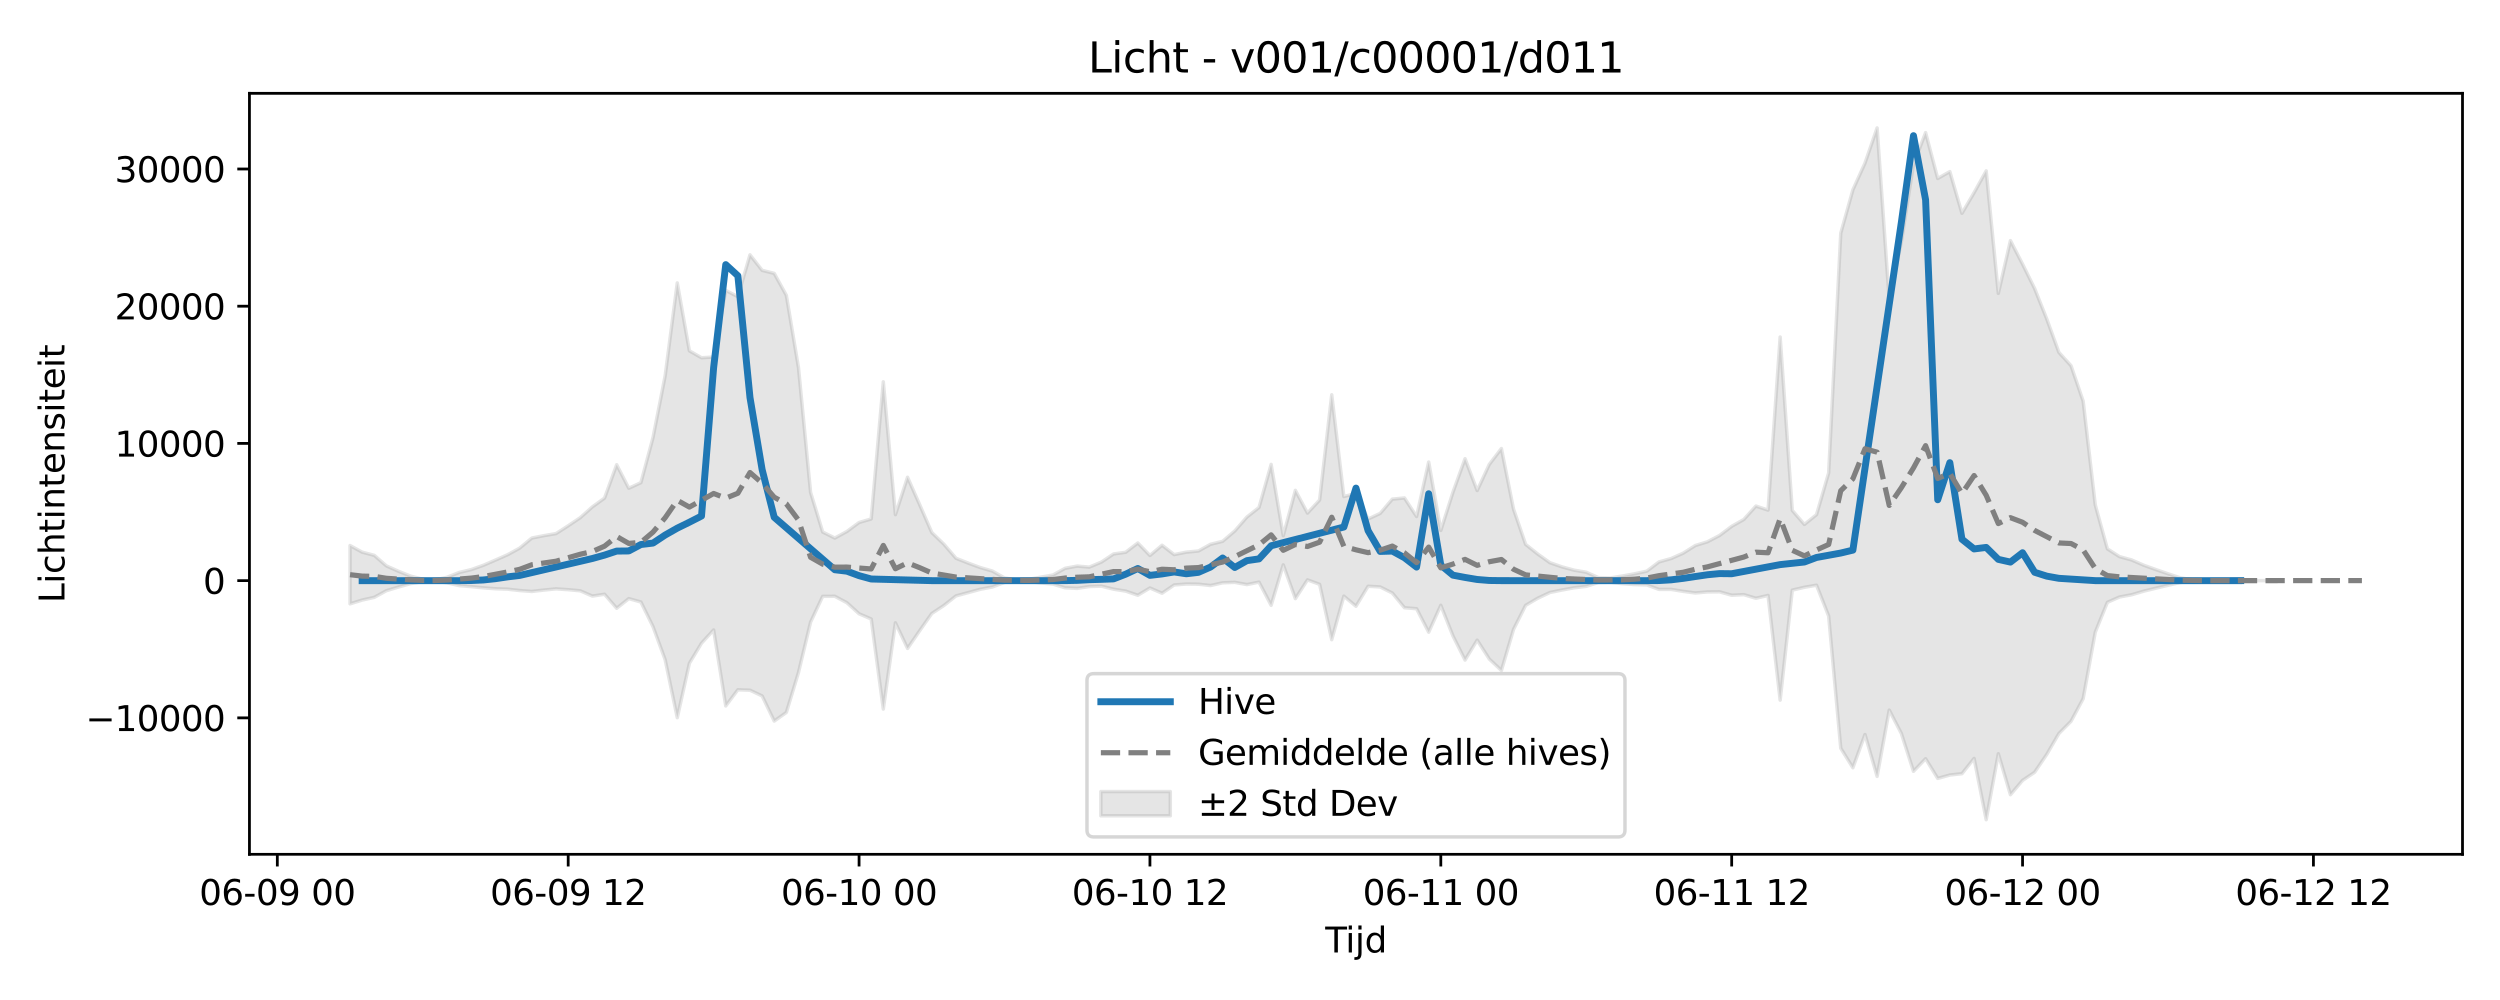 <?xml version="1.0" encoding="utf-8" standalone="no"?>
<!DOCTYPE svg PUBLIC "-//W3C//DTD SVG 1.1//EN"
  "http://www.w3.org/Graphics/SVG/1.1/DTD/svg11.dtd">
<svg xmlns:xlink="http://www.w3.org/1999/xlink" width="720pt" height="288pt" viewBox="0 0 720 288" xmlns="http://www.w3.org/2000/svg" version="1.1">
 <defs>
  <style type="text/css">*{stroke-linejoin: round; stroke-linecap: butt}</style>
 </defs>
 <g id="figure_1">
  <g id="patch_1">
   <path d="M 0 288 
L 720 288 
L 720 0 
L 0 0 
z
" style="fill: #ffffff"/>
  </g>
  <g id="axes_1">
   <g id="patch_2">
    <path d="M 71.84 246.04 
L 709.2 246.04 
L 709.2 26.88 
L 71.84 26.88 
z
" style="fill: #ffffff"/>
   </g>
   <g id="FillBetweenPolyCollection_1">
    <defs>
     <path id="mfee1a7d451" d="M 100.811 -130.887 
L 100.811 -114.092 
L 104.301 -115.18 
L 107.792 -115.957 
L 111.282 -117.878 
L 114.773 -118.937 
L 118.263 -119.916 
L 121.754 -120.494 
L 125.244 -120.641 
L 128.735 -120.159 
L 132.225 -119.339 
L 135.716 -119.047 
L 139.206 -118.704 
L 142.697 -118.435 
L 146.187 -118.318 
L 149.678 -117.921 
L 153.168 -117.66 
L 156.658 -118.062 
L 160.149 -118.404 
L 163.639 -118.17 
L 167.13 -117.842 
L 170.62 -116.323 
L 174.111 -116.858 
L 177.601 -112.813 
L 181.092 -115.601 
L 184.582 -114.621 
L 188.073 -107.516 
L 191.563 -98.007 
L 195.054 -81.301 
L 198.544 -96.968 
L 202.035 -102.759 
L 205.525 -106.575 
L 209.016 -84.689 
L 212.506 -89.339 
L 215.996 -89.216 
L 219.487 -87.573 
L 222.977 -80.332 
L 226.468 -82.809 
L 229.958 -94.296 
L 233.449 -108.825 
L 236.939 -116.256 
L 240.43 -116.268 
L 243.92 -114.409 
L 247.411 -111.232 
L 250.901 -109.732 
L 254.392 -83.785 
L 257.882 -108.635 
L 261.373 -101.252 
L 264.863 -106.351 
L 268.354 -111.32 
L 271.844 -113.618 
L 275.334 -116.384 
L 278.825 -117.323 
L 282.315 -118.284 
L 285.806 -118.949 
L 289.296 -120.265 
L 292.787 -120.665 
L 296.277 -120.515 
L 299.768 -120.106 
L 303.258 -119.78 
L 306.749 -118.713 
L 310.239 -118.544 
L 313.73 -119.074 
L 317.22 -119.181 
L 320.711 -118.316 
L 324.201 -117.759 
L 327.692 -116.568 
L 331.182 -118.663 
L 334.672 -117.148 
L 338.163 -119.533 
L 341.653 -119.796 
L 345.144 -119.753 
L 348.634 -119.366 
L 352.125 -120.15 
L 355.615 -120.284 
L 359.106 -119.636 
L 362.596 -120.352 
L 366.087 -113.669 
L 369.577 -125.321 
L 373.068 -115.589 
L 376.558 -120.995 
L 380.049 -119.711 
L 383.539 -103.768 
L 387.03 -116.313 
L 390.52 -113.395 
L 394.01 -119.156 
L 397.501 -118.956 
L 400.991 -117.203 
L 404.482 -112.973 
L 407.972 -112.69 
L 411.463 -105.928 
L 414.953 -113.674 
L 418.444 -104.868 
L 421.934 -97.905 
L 425.425 -103.635 
L 428.915 -98.203 
L 432.406 -94.904 
L 435.896 -106.728 
L 439.387 -113.658 
L 442.877 -115.709 
L 446.368 -117.357 
L 449.858 -118.071 
L 453.348 -118.718 
L 456.839 -119.13 
L 460.329 -120.244 
L 463.82 -120.297 
L 467.31 -119.891 
L 470.801 -119.635 
L 474.291 -119.537 
L 477.782 -118.25 
L 481.272 -118.256 
L 484.763 -117.683 
L 488.253 -117.222 
L 491.744 -117.522 
L 495.234 -117.557 
L 498.725 -116.569 
L 502.215 -116.745 
L 505.706 -115.696 
L 509.196 -116.514 
L 512.686 -86.362 
L 516.177 -118.044 
L 519.667 -118.854 
L 523.158 -119.461 
L 526.648 -110.591 
L 530.139 -72.503 
L 533.629 -66.881 
L 537.12 -76.47 
L 540.61 -64.392 
L 544.101 -83.495 
L 547.591 -76.757 
L 551.082 -65.857 
L 554.572 -69.492 
L 558.063 -63.813 
L 561.553 -64.791 
L 565.044 -65.173 
L 568.534 -69.572 
L 572.024 -51.922 
L 575.515 -70.927 
L 579.005 -59.123 
L 582.496 -63.233 
L 585.986 -65.597 
L 589.477 -70.747 
L 592.967 -76.752 
L 596.458 -80.268 
L 599.948 -86.766 
L 603.439 -105.938 
L 606.929 -114.533 
L 610.42 -116.061 
L 613.91 -116.709 
L 617.401 -117.748 
L 620.891 -118.6 
L 624.382 -119.431 
L 627.872 -120.231 
L 631.362 -120.601 
L 634.853 -120.772 
L 638.343 -120.686 
L 641.834 -120.776 
L 645.324 -120.773 
L 648.815 -120.776 
L 652.305 -120.767 
L 652.305 -120.794 
L 652.305 -120.794 
L 648.815 -120.776 
L 645.324 -120.781 
L 641.834 -120.776 
L 638.343 -120.937 
L 634.853 -120.792 
L 631.362 -121.04 
L 627.872 -121.602 
L 624.382 -122.753 
L 620.891 -123.965 
L 617.401 -125.214 
L 613.91 -126.737 
L 610.42 -127.687 
L 606.929 -129.929 
L 603.439 -142.568 
L 599.948 -172.483 
L 596.458 -182.667 
L 592.967 -186.506 
L 589.477 -196.104 
L 585.986 -204.88 
L 582.496 -211.941 
L 579.005 -218.704 
L 575.515 -203.494 
L 572.024 -238.794 
L 568.534 -232.511 
L 565.044 -226.569 
L 561.553 -238.579 
L 558.063 -236.599 
L 554.572 -249.809 
L 551.082 -240.629 
L 547.591 -218.347 
L 544.101 -201.383 
L 540.61 -251.158 
L 537.12 -241.03 
L 533.629 -233.328 
L 530.139 -220.851 
L 526.648 -151.782 
L 523.158 -139.776 
L 519.667 -136.964 
L 516.177 -141.01 
L 512.686 -190.943 
L 509.196 -141.087 
L 505.706 -142.257 
L 502.215 -138.391 
L 498.725 -136.416 
L 495.234 -133.79 
L 491.744 -131.968 
L 488.253 -130.89 
L 484.763 -128.692 
L 481.272 -127.137 
L 477.782 -126.167 
L 474.291 -123.507 
L 470.801 -122.76 
L 467.31 -122.122 
L 463.82 -121.555 
L 460.329 -121.651 
L 456.839 -123.2 
L 453.348 -123.793 
L 449.858 -124.74 
L 446.368 -125.947 
L 442.877 -128.44 
L 439.387 -131.211 
L 435.896 -141.386 
L 432.406 -158.827 
L 428.915 -154.246 
L 425.425 -146.726 
L 421.934 -155.893 
L 418.444 -146.22 
L 414.953 -135.236 
L 411.463 -154.937 
L 407.972 -139.243 
L 404.482 -144.595 
L 400.991 -144.249 
L 397.501 -140.149 
L 394.01 -138.518 
L 390.52 -145.912 
L 387.03 -144.991 
L 383.539 -174.309 
L 380.049 -143.999 
L 376.558 -140.229 
L 373.068 -146.783 
L 369.577 -133.711 
L 366.087 -154.253 
L 362.596 -141.842 
L 359.106 -139.089 
L 355.615 -135.083 
L 352.125 -132.103 
L 348.634 -131.243 
L 345.144 -129.313 
L 341.653 -128.977 
L 338.163 -128.276 
L 334.672 -130.97 
L 331.182 -128.018 
L 327.692 -131.621 
L 324.201 -128.949 
L 320.711 -128.46 
L 317.22 -126.133 
L 313.73 -124.674 
L 310.239 -124.971 
L 306.749 -124.327 
L 303.258 -122.395 
L 299.768 -121.778 
L 296.277 -121.162 
L 292.787 -120.973 
L 289.296 -121.556 
L 285.806 -123.54 
L 282.315 -124.545 
L 278.825 -125.837 
L 275.334 -127.213 
L 271.844 -131.268 
L 268.354 -134.643 
L 264.863 -142.66 
L 261.373 -150.548 
L 257.882 -139.777 
L 254.392 -178.04 
L 250.901 -138.544 
L 247.411 -137.52 
L 243.92 -134.947 
L 240.43 -133.043 
L 236.939 -134.782 
L 233.449 -146.193 
L 229.958 -182.143 
L 226.468 -202.944 
L 222.977 -209.273 
L 219.487 -210.144 
L 215.996 -214.612 
L 212.506 -202.549 
L 209.016 -204.363 
L 205.525 -185.18 
L 202.035 -184.973 
L 198.544 -186.962 
L 195.054 -206.527 
L 191.563 -179.765 
L 188.073 -162.011 
L 184.582 -148.994 
L 181.092 -147.387 
L 177.601 -154.165 
L 174.111 -144.556 
L 170.62 -142.025 
L 167.13 -138.918 
L 163.639 -136.577 
L 160.149 -134.333 
L 156.658 -133.733 
L 153.168 -133.042 
L 149.678 -130.152 
L 146.187 -128.24 
L 142.697 -126.704 
L 139.206 -125.2 
L 135.716 -123.958 
L 132.225 -123.12 
L 128.735 -121.74 
L 125.244 -120.987 
L 121.754 -121.197 
L 118.263 -122.076 
L 114.773 -123.471 
L 111.282 -125.023 
L 107.792 -128.065 
L 104.301 -128.979 
L 100.811 -130.887 
z
" style="stroke: #808080; stroke-opacity: 0.2"/>
    </defs>
    <g clip-path="url(#p53dba58e80)">
     <use xlink:href="#mfee1a7d451" x="0" y="288" style="fill: #808080; fill-opacity: 0.2; stroke: #808080; stroke-opacity: 0.2"/>
    </g>
   </g>
   <g id="matplotlib.axis_1">
    <g id="xtick_1">
     <g id="line2d_1">
      <defs>
       <path id="m725e8ab1e9" d="M 0 0 
L 0 3.5 
" style="stroke: #000000; stroke-width: 0.8"/>
      </defs>
      <g>
       <use xlink:href="#m725e8ab1e9" x="79.868" y="246.04" style="stroke: #000000; stroke-width: 0.8"/>
      </g>
     </g>
     <g id="text_1">
      <!-- 06-09 00 -->
      <g transform="translate(57.388 260.638) scale(0.1 -0.1)">
       <defs>
        <path id="DejaVuSans-30" d="M 2034 4250 
Q 1547 4250 1301 3770 
Q 1056 3291 1056 2328 
Q 1056 1369 1301 889 
Q 1547 409 2034 409 
Q 2525 409 2770 889 
Q 3016 1369 3016 2328 
Q 3016 3291 2770 3770 
Q 2525 4250 2034 4250 
z
M 2034 4750 
Q 2819 4750 3233 4129 
Q 3647 3509 3647 2328 
Q 3647 1150 3233 529 
Q 2819 -91 2034 -91 
Q 1250 -91 836 529 
Q 422 1150 422 2328 
Q 422 3509 836 4129 
Q 1250 4750 2034 4750 
z
" transform="scale(0.016)"/>
        <path id="DejaVuSans-36" d="M 2113 2584 
Q 1688 2584 1439 2293 
Q 1191 2003 1191 1497 
Q 1191 994 1439 701 
Q 1688 409 2113 409 
Q 2538 409 2786 701 
Q 3034 994 3034 1497 
Q 3034 2003 2786 2293 
Q 2538 2584 2113 2584 
z
M 3366 4563 
L 3366 3988 
Q 3128 4100 2886 4159 
Q 2644 4219 2406 4219 
Q 1781 4219 1451 3797 
Q 1122 3375 1075 2522 
Q 1259 2794 1537 2939 
Q 1816 3084 2150 3084 
Q 2853 3084 3261 2657 
Q 3669 2231 3669 1497 
Q 3669 778 3244 343 
Q 2819 -91 2113 -91 
Q 1303 -91 875 529 
Q 447 1150 447 2328 
Q 447 3434 972 4092 
Q 1497 4750 2381 4750 
Q 2619 4750 2861 4703 
Q 3103 4656 3366 4563 
z
" transform="scale(0.016)"/>
        <path id="DejaVuSans-2d" d="M 313 2009 
L 1997 2009 
L 1997 1497 
L 313 1497 
L 313 2009 
z
" transform="scale(0.016)"/>
        <path id="DejaVuSans-39" d="M 703 97 
L 703 672 
Q 941 559 1184 500 
Q 1428 441 1663 441 
Q 2288 441 2617 861 
Q 2947 1281 2994 2138 
Q 2813 1869 2534 1725 
Q 2256 1581 1919 1581 
Q 1219 1581 811 2004 
Q 403 2428 403 3163 
Q 403 3881 828 4315 
Q 1253 4750 1959 4750 
Q 2769 4750 3195 4129 
Q 3622 3509 3622 2328 
Q 3622 1225 3098 567 
Q 2575 -91 1691 -91 
Q 1453 -91 1209 -44 
Q 966 3 703 97 
z
M 1959 2075 
Q 2384 2075 2632 2365 
Q 2881 2656 2881 3163 
Q 2881 3666 2632 3958 
Q 2384 4250 1959 4250 
Q 1534 4250 1286 3958 
Q 1038 3666 1038 3163 
Q 1038 2656 1286 2365 
Q 1534 2075 1959 2075 
z
" transform="scale(0.016)"/>
        <path id="DejaVuSans-20" transform="scale(0.016)"/>
       </defs>
       <use xlink:href="#DejaVuSans-30"/>
       <use xlink:href="#DejaVuSans-36" transform="translate(63.623 0)"/>
       <use xlink:href="#DejaVuSans-2d" transform="translate(127.246 0)"/>
       <use xlink:href="#DejaVuSans-30" transform="translate(163.33 0)"/>
       <use xlink:href="#DejaVuSans-39" transform="translate(226.953 0)"/>
       <use xlink:href="#DejaVuSans-20" transform="translate(290.576 0)"/>
       <use xlink:href="#DejaVuSans-30" transform="translate(322.363 0)"/>
       <use xlink:href="#DejaVuSans-30" transform="translate(385.986 0)"/>
      </g>
     </g>
    </g>
    <g id="xtick_2">
     <g id="line2d_2">
      <g>
       <use xlink:href="#m725e8ab1e9" x="163.639" y="246.04" style="stroke: #000000; stroke-width: 0.8"/>
      </g>
     </g>
     <g id="text_2">
      <!-- 06-09 12 -->
      <g transform="translate(141.159 260.638) scale(0.1 -0.1)">
       <defs>
        <path id="DejaVuSans-31" d="M 794 531 
L 1825 531 
L 1825 4091 
L 703 3866 
L 703 4441 
L 1819 4666 
L 2450 4666 
L 2450 531 
L 3481 531 
L 3481 0 
L 794 0 
L 794 531 
z
" transform="scale(0.016)"/>
        <path id="DejaVuSans-32" d="M 1228 531 
L 3431 531 
L 3431 0 
L 469 0 
L 469 531 
Q 828 903 1448 1529 
Q 2069 2156 2228 2338 
Q 2531 2678 2651 2914 
Q 2772 3150 2772 3378 
Q 2772 3750 2511 3984 
Q 2250 4219 1831 4219 
Q 1534 4219 1204 4116 
Q 875 4013 500 3803 
L 500 4441 
Q 881 4594 1212 4672 
Q 1544 4750 1819 4750 
Q 2544 4750 2975 4387 
Q 3406 4025 3406 3419 
Q 3406 3131 3298 2873 
Q 3191 2616 2906 2266 
Q 2828 2175 2409 1742 
Q 1991 1309 1228 531 
z
" transform="scale(0.016)"/>
       </defs>
       <use xlink:href="#DejaVuSans-30"/>
       <use xlink:href="#DejaVuSans-36" transform="translate(63.623 0)"/>
       <use xlink:href="#DejaVuSans-2d" transform="translate(127.246 0)"/>
       <use xlink:href="#DejaVuSans-30" transform="translate(163.33 0)"/>
       <use xlink:href="#DejaVuSans-39" transform="translate(226.953 0)"/>
       <use xlink:href="#DejaVuSans-20" transform="translate(290.576 0)"/>
       <use xlink:href="#DejaVuSans-31" transform="translate(322.363 0)"/>
       <use xlink:href="#DejaVuSans-32" transform="translate(385.986 0)"/>
      </g>
     </g>
    </g>
    <g id="xtick_3">
     <g id="line2d_3">
      <g>
       <use xlink:href="#m725e8ab1e9" x="247.411" y="246.04" style="stroke: #000000; stroke-width: 0.8"/>
      </g>
     </g>
     <g id="text_3">
      <!-- 06-10 00 -->
      <g transform="translate(224.93 260.638) scale(0.1 -0.1)">
       <use xlink:href="#DejaVuSans-30"/>
       <use xlink:href="#DejaVuSans-36" transform="translate(63.623 0)"/>
       <use xlink:href="#DejaVuSans-2d" transform="translate(127.246 0)"/>
       <use xlink:href="#DejaVuSans-31" transform="translate(163.33 0)"/>
       <use xlink:href="#DejaVuSans-30" transform="translate(226.953 0)"/>
       <use xlink:href="#DejaVuSans-20" transform="translate(290.576 0)"/>
       <use xlink:href="#DejaVuSans-30" transform="translate(322.363 0)"/>
       <use xlink:href="#DejaVuSans-30" transform="translate(385.986 0)"/>
      </g>
     </g>
    </g>
    <g id="xtick_4">
     <g id="line2d_4">
      <g>
       <use xlink:href="#m725e8ab1e9" x="331.182" y="246.04" style="stroke: #000000; stroke-width: 0.8"/>
      </g>
     </g>
     <g id="text_4">
      <!-- 06-10 12 -->
      <g transform="translate(308.702 260.638) scale(0.1 -0.1)">
       <use xlink:href="#DejaVuSans-30"/>
       <use xlink:href="#DejaVuSans-36" transform="translate(63.623 0)"/>
       <use xlink:href="#DejaVuSans-2d" transform="translate(127.246 0)"/>
       <use xlink:href="#DejaVuSans-31" transform="translate(163.33 0)"/>
       <use xlink:href="#DejaVuSans-30" transform="translate(226.953 0)"/>
       <use xlink:href="#DejaVuSans-20" transform="translate(290.576 0)"/>
       <use xlink:href="#DejaVuSans-31" transform="translate(322.363 0)"/>
       <use xlink:href="#DejaVuSans-32" transform="translate(385.986 0)"/>
      </g>
     </g>
    </g>
    <g id="xtick_5">
     <g id="line2d_5">
      <g>
       <use xlink:href="#m725e8ab1e9" x="414.953" y="246.04" style="stroke: #000000; stroke-width: 0.8"/>
      </g>
     </g>
     <g id="text_5">
      <!-- 06-11 00 -->
      <g transform="translate(392.473 260.638) scale(0.1 -0.1)">
       <use xlink:href="#DejaVuSans-30"/>
       <use xlink:href="#DejaVuSans-36" transform="translate(63.623 0)"/>
       <use xlink:href="#DejaVuSans-2d" transform="translate(127.246 0)"/>
       <use xlink:href="#DejaVuSans-31" transform="translate(163.33 0)"/>
       <use xlink:href="#DejaVuSans-31" transform="translate(226.953 0)"/>
       <use xlink:href="#DejaVuSans-20" transform="translate(290.576 0)"/>
       <use xlink:href="#DejaVuSans-30" transform="translate(322.363 0)"/>
       <use xlink:href="#DejaVuSans-30" transform="translate(385.986 0)"/>
      </g>
     </g>
    </g>
    <g id="xtick_6">
     <g id="line2d_6">
      <g>
       <use xlink:href="#m725e8ab1e9" x="498.725" y="246.04" style="stroke: #000000; stroke-width: 0.8"/>
      </g>
     </g>
     <g id="text_6">
      <!-- 06-11 12 -->
      <g transform="translate(476.244 260.638) scale(0.1 -0.1)">
       <use xlink:href="#DejaVuSans-30"/>
       <use xlink:href="#DejaVuSans-36" transform="translate(63.623 0)"/>
       <use xlink:href="#DejaVuSans-2d" transform="translate(127.246 0)"/>
       <use xlink:href="#DejaVuSans-31" transform="translate(163.33 0)"/>
       <use xlink:href="#DejaVuSans-31" transform="translate(226.953 0)"/>
       <use xlink:href="#DejaVuSans-20" transform="translate(290.576 0)"/>
       <use xlink:href="#DejaVuSans-31" transform="translate(322.363 0)"/>
       <use xlink:href="#DejaVuSans-32" transform="translate(385.986 0)"/>
      </g>
     </g>
    </g>
    <g id="xtick_7">
     <g id="line2d_7">
      <g>
       <use xlink:href="#m725e8ab1e9" x="582.496" y="246.04" style="stroke: #000000; stroke-width: 0.8"/>
      </g>
     </g>
     <g id="text_7">
      <!-- 06-12 00 -->
      <g transform="translate(560.015 260.638) scale(0.1 -0.1)">
       <use xlink:href="#DejaVuSans-30"/>
       <use xlink:href="#DejaVuSans-36" transform="translate(63.623 0)"/>
       <use xlink:href="#DejaVuSans-2d" transform="translate(127.246 0)"/>
       <use xlink:href="#DejaVuSans-31" transform="translate(163.33 0)"/>
       <use xlink:href="#DejaVuSans-32" transform="translate(226.953 0)"/>
       <use xlink:href="#DejaVuSans-20" transform="translate(290.576 0)"/>
       <use xlink:href="#DejaVuSans-30" transform="translate(322.363 0)"/>
       <use xlink:href="#DejaVuSans-30" transform="translate(385.986 0)"/>
      </g>
     </g>
    </g>
    <g id="xtick_8">
     <g id="line2d_8">
      <g>
       <use xlink:href="#m725e8ab1e9" x="666.267" y="246.04" style="stroke: #000000; stroke-width: 0.8"/>
      </g>
     </g>
     <g id="text_8">
      <!-- 06-12 12 -->
      <g transform="translate(643.787 260.638) scale(0.1 -0.1)">
       <use xlink:href="#DejaVuSans-30"/>
       <use xlink:href="#DejaVuSans-36" transform="translate(63.623 0)"/>
       <use xlink:href="#DejaVuSans-2d" transform="translate(127.246 0)"/>
       <use xlink:href="#DejaVuSans-31" transform="translate(163.33 0)"/>
       <use xlink:href="#DejaVuSans-32" transform="translate(226.953 0)"/>
       <use xlink:href="#DejaVuSans-20" transform="translate(290.576 0)"/>
       <use xlink:href="#DejaVuSans-31" transform="translate(322.363 0)"/>
       <use xlink:href="#DejaVuSans-32" transform="translate(385.986 0)"/>
      </g>
     </g>
    </g>
    <g id="text_9">
     <!-- Tijd -->
     <g transform="translate(381.67 274.317) scale(0.1 -0.1)">
      <defs>
       <path id="DejaVuSans-54" d="M -19 4666 
L 3928 4666 
L 3928 4134 
L 2272 4134 
L 2272 0 
L 1638 0 
L 1638 4134 
L -19 4134 
L -19 4666 
z
" transform="scale(0.016)"/>
       <path id="DejaVuSans-69" d="M 603 3500 
L 1178 3500 
L 1178 0 
L 603 0 
L 603 3500 
z
M 603 4863 
L 1178 4863 
L 1178 4134 
L 603 4134 
L 603 4863 
z
" transform="scale(0.016)"/>
       <path id="DejaVuSans-6a" d="M 603 3500 
L 1178 3500 
L 1178 -63 
Q 1178 -731 923 -1031 
Q 669 -1331 103 -1331 
L -116 -1331 
L -116 -844 
L 38 -844 
Q 366 -844 484 -692 
Q 603 -541 603 -63 
L 603 3500 
z
M 603 4863 
L 1178 4863 
L 1178 4134 
L 603 4134 
L 603 4863 
z
" transform="scale(0.016)"/>
       <path id="DejaVuSans-64" d="M 2906 2969 
L 2906 4863 
L 3481 4863 
L 3481 0 
L 2906 0 
L 2906 525 
Q 2725 213 2448 61 
Q 2172 -91 1784 -91 
Q 1150 -91 751 415 
Q 353 922 353 1747 
Q 353 2572 751 3078 
Q 1150 3584 1784 3584 
Q 2172 3584 2448 3432 
Q 2725 3281 2906 2969 
z
M 947 1747 
Q 947 1113 1208 752 
Q 1469 391 1925 391 
Q 2381 391 2643 752 
Q 2906 1113 2906 1747 
Q 2906 2381 2643 2742 
Q 2381 3103 1925 3103 
Q 1469 3103 1208 2742 
Q 947 2381 947 1747 
z
" transform="scale(0.016)"/>
      </defs>
      <use xlink:href="#DejaVuSans-54"/>
      <use xlink:href="#DejaVuSans-69" transform="translate(57.959 0)"/>
      <use xlink:href="#DejaVuSans-6a" transform="translate(85.742 0)"/>
      <use xlink:href="#DejaVuSans-64" transform="translate(113.525 0)"/>
     </g>
    </g>
   </g>
   <g id="matplotlib.axis_2">
    <g id="ytick_1">
     <g id="line2d_9">
      <defs>
       <path id="mca9d90d3e3" d="M 0 0 
L -3.5 0 
" style="stroke: #000000; stroke-width: 0.8"/>
      </defs>
      <g>
       <use xlink:href="#mca9d90d3e3" x="71.84" y="206.743" style="stroke: #000000; stroke-width: 0.8"/>
      </g>
     </g>
     <g id="text_10">
      <!-- −10000 -->
      <g transform="translate(24.648 210.542) scale(0.1 -0.1)">
       <defs>
        <path id="DejaVuSans-2212" d="M 678 2272 
L 4684 2272 
L 4684 1741 
L 678 1741 
L 678 2272 
z
" transform="scale(0.016)"/>
       </defs>
       <use xlink:href="#DejaVuSans-2212"/>
       <use xlink:href="#DejaVuSans-31" transform="translate(83.789 0)"/>
       <use xlink:href="#DejaVuSans-30" transform="translate(147.412 0)"/>
       <use xlink:href="#DejaVuSans-30" transform="translate(211.035 0)"/>
       <use xlink:href="#DejaVuSans-30" transform="translate(274.658 0)"/>
       <use xlink:href="#DejaVuSans-30" transform="translate(338.281 0)"/>
      </g>
     </g>
    </g>
    <g id="ytick_2">
     <g id="line2d_10">
      <g>
       <use xlink:href="#mca9d90d3e3" x="71.84" y="167.224" style="stroke: #000000; stroke-width: 0.8"/>
      </g>
     </g>
     <g id="text_11">
      <!-- 0 -->
      <g transform="translate(58.477 171.024) scale(0.1 -0.1)">
       <use xlink:href="#DejaVuSans-30"/>
      </g>
     </g>
    </g>
    <g id="ytick_3">
     <g id="line2d_11">
      <g>
       <use xlink:href="#mca9d90d3e3" x="71.84" y="127.706" style="stroke: #000000; stroke-width: 0.8"/>
      </g>
     </g>
     <g id="text_12">
      <!-- 10000 -->
      <g transform="translate(33.028 131.505) scale(0.1 -0.1)">
       <use xlink:href="#DejaVuSans-31"/>
       <use xlink:href="#DejaVuSans-30" transform="translate(63.623 0)"/>
       <use xlink:href="#DejaVuSans-30" transform="translate(127.246 0)"/>
       <use xlink:href="#DejaVuSans-30" transform="translate(190.869 0)"/>
       <use xlink:href="#DejaVuSans-30" transform="translate(254.492 0)"/>
      </g>
     </g>
    </g>
    <g id="ytick_4">
     <g id="line2d_12">
      <g>
       <use xlink:href="#mca9d90d3e3" x="71.84" y="88.187" style="stroke: #000000; stroke-width: 0.8"/>
      </g>
     </g>
     <g id="text_13">
      <!-- 20000 -->
      <g transform="translate(33.028 91.986) scale(0.1 -0.1)">
       <use xlink:href="#DejaVuSans-32"/>
       <use xlink:href="#DejaVuSans-30" transform="translate(63.623 0)"/>
       <use xlink:href="#DejaVuSans-30" transform="translate(127.246 0)"/>
       <use xlink:href="#DejaVuSans-30" transform="translate(190.869 0)"/>
       <use xlink:href="#DejaVuSans-30" transform="translate(254.492 0)"/>
      </g>
     </g>
    </g>
    <g id="ytick_5">
     <g id="line2d_13">
      <g>
       <use xlink:href="#mca9d90d3e3" x="71.84" y="48.669" style="stroke: #000000; stroke-width: 0.8"/>
      </g>
     </g>
     <g id="text_14">
      <!-- 30000 -->
      <g transform="translate(33.028 52.468) scale(0.1 -0.1)">
       <defs>
        <path id="DejaVuSans-33" d="M 2597 2516 
Q 3050 2419 3304 2112 
Q 3559 1806 3559 1356 
Q 3559 666 3084 287 
Q 2609 -91 1734 -91 
Q 1441 -91 1130 -33 
Q 819 25 488 141 
L 488 750 
Q 750 597 1062 519 
Q 1375 441 1716 441 
Q 2309 441 2620 675 
Q 2931 909 2931 1356 
Q 2931 1769 2642 2001 
Q 2353 2234 1838 2234 
L 1294 2234 
L 1294 2753 
L 1863 2753 
Q 2328 2753 2575 2939 
Q 2822 3125 2822 3475 
Q 2822 3834 2567 4026 
Q 2313 4219 1838 4219 
Q 1578 4219 1281 4162 
Q 984 4106 628 3988 
L 628 4550 
Q 988 4650 1302 4700 
Q 1616 4750 1894 4750 
Q 2613 4750 3031 4423 
Q 3450 4097 3450 3541 
Q 3450 3153 3228 2886 
Q 3006 2619 2597 2516 
z
" transform="scale(0.016)"/>
       </defs>
       <use xlink:href="#DejaVuSans-33"/>
       <use xlink:href="#DejaVuSans-30" transform="translate(63.623 0)"/>
       <use xlink:href="#DejaVuSans-30" transform="translate(127.246 0)"/>
       <use xlink:href="#DejaVuSans-30" transform="translate(190.869 0)"/>
       <use xlink:href="#DejaVuSans-30" transform="translate(254.492 0)"/>
      </g>
     </g>
    </g>
    <g id="text_15">
     <!-- Lichtintensiteit -->
     <g transform="translate(18.568 173.656) rotate(-90) scale(0.1 -0.1)">
      <defs>
       <path id="DejaVuSans-4c" d="M 628 4666 
L 1259 4666 
L 1259 531 
L 3531 531 
L 3531 0 
L 628 0 
L 628 4666 
z
" transform="scale(0.016)"/>
       <path id="DejaVuSans-63" d="M 3122 3366 
L 3122 2828 
Q 2878 2963 2633 3030 
Q 2388 3097 2138 3097 
Q 1578 3097 1268 2742 
Q 959 2388 959 1747 
Q 959 1106 1268 751 
Q 1578 397 2138 397 
Q 2388 397 2633 464 
Q 2878 531 3122 666 
L 3122 134 
Q 2881 22 2623 -34 
Q 2366 -91 2075 -91 
Q 1284 -91 818 406 
Q 353 903 353 1747 
Q 353 2603 823 3093 
Q 1294 3584 2113 3584 
Q 2378 3584 2631 3529 
Q 2884 3475 3122 3366 
z
" transform="scale(0.016)"/>
       <path id="DejaVuSans-68" d="M 3513 2113 
L 3513 0 
L 2938 0 
L 2938 2094 
Q 2938 2591 2744 2837 
Q 2550 3084 2163 3084 
Q 1697 3084 1428 2787 
Q 1159 2491 1159 1978 
L 1159 0 
L 581 0 
L 581 4863 
L 1159 4863 
L 1159 2956 
Q 1366 3272 1645 3428 
Q 1925 3584 2291 3584 
Q 2894 3584 3203 3211 
Q 3513 2838 3513 2113 
z
" transform="scale(0.016)"/>
       <path id="DejaVuSans-74" d="M 1172 4494 
L 1172 3500 
L 2356 3500 
L 2356 3053 
L 1172 3053 
L 1172 1153 
Q 1172 725 1289 603 
Q 1406 481 1766 481 
L 2356 481 
L 2356 0 
L 1766 0 
Q 1100 0 847 248 
Q 594 497 594 1153 
L 594 3053 
L 172 3053 
L 172 3500 
L 594 3500 
L 594 4494 
L 1172 4494 
z
" transform="scale(0.016)"/>
       <path id="DejaVuSans-6e" d="M 3513 2113 
L 3513 0 
L 2938 0 
L 2938 2094 
Q 2938 2591 2744 2837 
Q 2550 3084 2163 3084 
Q 1697 3084 1428 2787 
Q 1159 2491 1159 1978 
L 1159 0 
L 581 0 
L 581 3500 
L 1159 3500 
L 1159 2956 
Q 1366 3272 1645 3428 
Q 1925 3584 2291 3584 
Q 2894 3584 3203 3211 
Q 3513 2838 3513 2113 
z
" transform="scale(0.016)"/>
       <path id="DejaVuSans-65" d="M 3597 1894 
L 3597 1613 
L 953 1613 
Q 991 1019 1311 708 
Q 1631 397 2203 397 
Q 2534 397 2845 478 
Q 3156 559 3463 722 
L 3463 178 
Q 3153 47 2828 -22 
Q 2503 -91 2169 -91 
Q 1331 -91 842 396 
Q 353 884 353 1716 
Q 353 2575 817 3079 
Q 1281 3584 2069 3584 
Q 2775 3584 3186 3129 
Q 3597 2675 3597 1894 
z
M 3022 2063 
Q 3016 2534 2758 2815 
Q 2500 3097 2075 3097 
Q 1594 3097 1305 2825 
Q 1016 2553 972 2059 
L 3022 2063 
z
" transform="scale(0.016)"/>
       <path id="DejaVuSans-73" d="M 2834 3397 
L 2834 2853 
Q 2591 2978 2328 3040 
Q 2066 3103 1784 3103 
Q 1356 3103 1142 2972 
Q 928 2841 928 2578 
Q 928 2378 1081 2264 
Q 1234 2150 1697 2047 
L 1894 2003 
Q 2506 1872 2764 1633 
Q 3022 1394 3022 966 
Q 3022 478 2636 193 
Q 2250 -91 1575 -91 
Q 1294 -91 989 -36 
Q 684 19 347 128 
L 347 722 
Q 666 556 975 473 
Q 1284 391 1588 391 
Q 1994 391 2212 530 
Q 2431 669 2431 922 
Q 2431 1156 2273 1281 
Q 2116 1406 1581 1522 
L 1381 1569 
Q 847 1681 609 1914 
Q 372 2147 372 2553 
Q 372 3047 722 3315 
Q 1072 3584 1716 3584 
Q 2034 3584 2315 3537 
Q 2597 3491 2834 3397 
z
" transform="scale(0.016)"/>
      </defs>
      <use xlink:href="#DejaVuSans-4c"/>
      <use xlink:href="#DejaVuSans-69" transform="translate(55.713 0)"/>
      <use xlink:href="#DejaVuSans-63" transform="translate(83.496 0)"/>
      <use xlink:href="#DejaVuSans-68" transform="translate(138.477 0)"/>
      <use xlink:href="#DejaVuSans-74" transform="translate(201.855 0)"/>
      <use xlink:href="#DejaVuSans-69" transform="translate(241.064 0)"/>
      <use xlink:href="#DejaVuSans-6e" transform="translate(268.848 0)"/>
      <use xlink:href="#DejaVuSans-74" transform="translate(332.227 0)"/>
      <use xlink:href="#DejaVuSans-65" transform="translate(371.436 0)"/>
      <use xlink:href="#DejaVuSans-6e" transform="translate(432.959 0)"/>
      <use xlink:href="#DejaVuSans-73" transform="translate(496.338 0)"/>
      <use xlink:href="#DejaVuSans-69" transform="translate(548.438 0)"/>
      <use xlink:href="#DejaVuSans-74" transform="translate(576.221 0)"/>
      <use xlink:href="#DejaVuSans-65" transform="translate(615.43 0)"/>
      <use xlink:href="#DejaVuSans-69" transform="translate(676.953 0)"/>
      <use xlink:href="#DejaVuSans-74" transform="translate(704.736 0)"/>
     </g>
    </g>
   </g>
   <g id="line2d_14">
    <path d="M 104.301 167.224 
L 107.792 167.224 
L 111.282 167.224 
L 114.773 167.224 
L 121.754 167.224 
L 125.244 167.224 
L 128.735 167.224 
L 132.225 167.224 
L 135.716 167.188 
L 139.206 167.029 
L 142.697 166.659 
L 146.187 166.139 
L 149.678 165.723 
L 167.13 161.661 
L 170.62 160.843 
L 174.111 159.868 
L 177.601 158.713 
L 181.092 158.672 
L 184.582 156.822 
L 188.073 156.406 
L 191.563 154.093 
L 195.054 152.11 
L 198.544 150.398 
L 202.035 148.612 
L 205.525 105.883 
L 209.016 76.215 
L 212.506 79.422 
L 215.996 114.495 
L 219.487 135.228 
L 222.977 148.98 
L 240.43 164.086 
L 243.92 164.502 
L 247.411 165.791 
L 250.901 166.751 
L 268.354 167.224 
L 271.844 167.224 
L 275.334 167.224 
L 278.825 167.224 
L 292.787 167.224 
L 296.277 167.224 
L 299.768 167.224 
L 303.258 167.224 
L 306.749 167.217 
L 310.239 167.144 
L 313.73 166.95 
L 317.22 166.849 
L 320.711 166.715 
L 324.201 165.364 
L 327.692 163.728 
L 331.182 165.703 
L 334.672 165.292 
L 338.163 164.724 
L 341.653 165.245 
L 345.144 164.837 
L 348.634 163.311 
L 352.125 160.703 
L 355.615 163.435 
L 359.106 161.465 
L 362.596 160.959 
L 366.087 157.177 
L 387.03 151.786 
L 390.52 140.579 
L 394.01 152.833 
L 397.501 158.814 
L 400.991 158.709 
L 404.482 160.624 
L 407.972 163.32 
L 411.463 142.206 
L 414.953 162.755 
L 418.444 165.647 
L 421.934 166.307 
L 425.425 166.892 
L 428.915 167.177 
L 432.406 167.223 
L 435.896 167.224 
L 439.387 167.224 
L 449.858 167.224 
L 453.348 167.224 
L 456.839 167.224 
L 460.329 167.224 
L 463.82 167.224 
L 467.31 167.224 
L 470.801 167.224 
L 474.291 167.224 
L 477.782 167.2 
L 481.272 166.994 
L 484.763 166.566 
L 488.253 166.043 
L 491.744 165.527 
L 495.234 165.194 
L 498.725 165.235 
L 512.686 162.608 
L 519.667 161.855 
L 523.158 160.553 
L 530.139 159.275 
L 533.629 158.438 
L 547.591 64.033 
L 551.082 39.079 
L 554.572 57.552 
L 558.063 143.928 
L 561.553 133.252 
L 565.044 155.299 
L 568.534 158.095 
L 572.024 157.659 
L 575.515 161.098 
L 579.005 161.884 
L 582.496 159.187 
L 585.986 164.818 
L 589.477 165.932 
L 592.967 166.558 
L 603.439 167.224 
L 606.929 167.224 
L 610.42 167.224 
L 613.91 167.224 
L 617.401 167.224 
L 620.891 167.224 
L 624.382 167.224 
L 627.872 167.224 
L 631.362 167.224 
L 634.853 167.224 
L 641.834 167.224 
L 645.324 167.221 
" clip-path="url(#p53dba58e80)" style="fill: none; stroke: #1f77b4; stroke-width: 2; stroke-linecap: square"/>
   </g>
   <g id="line2d_15">
    <path d="M 100.811 165.51 
L 104.301 165.921 
L 107.792 165.989 
L 111.282 166.549 
L 118.263 167.004 
L 121.754 167.155 
L 125.244 167.186 
L 128.735 167.05 
L 135.716 166.498 
L 139.206 166.048 
L 146.187 164.721 
L 149.678 163.963 
L 153.168 162.649 
L 160.149 161.631 
L 167.13 159.62 
L 170.62 158.826 
L 174.111 157.293 
L 177.601 154.511 
L 181.092 156.506 
L 184.582 156.192 
L 188.073 153.236 
L 191.563 149.114 
L 195.054 144.086 
L 198.544 146.035 
L 205.525 142.123 
L 209.016 143.474 
L 212.506 142.056 
L 215.996 136.086 
L 219.487 139.142 
L 222.977 143.197 
L 226.468 145.123 
L 229.958 149.781 
L 233.449 160.491 
L 236.939 162.481 
L 240.43 163.344 
L 243.92 163.322 
L 250.901 163.862 
L 254.392 157.087 
L 257.882 163.794 
L 261.373 162.1 
L 264.863 163.494 
L 268.354 165.018 
L 275.334 166.201 
L 289.296 167.089 
L 296.277 167.162 
L 303.258 166.912 
L 306.749 166.48 
L 310.239 166.242 
L 313.73 166.126 
L 320.711 164.612 
L 324.201 164.646 
L 327.692 163.906 
L 331.182 164.659 
L 334.672 163.941 
L 338.163 164.096 
L 341.653 163.613 
L 345.144 163.467 
L 352.125 161.874 
L 355.615 160.317 
L 362.596 156.903 
L 366.087 154.039 
L 369.577 158.484 
L 373.068 156.814 
L 376.558 157.388 
L 380.049 156.145 
L 383.539 148.962 
L 387.03 157.348 
L 390.52 158.346 
L 394.01 159.163 
L 397.501 158.448 
L 400.991 157.274 
L 404.482 159.216 
L 407.972 162.034 
L 411.463 157.567 
L 414.953 163.545 
L 418.444 162.456 
L 421.934 161.101 
L 425.425 162.819 
L 428.915 161.776 
L 432.406 161.135 
L 435.896 163.943 
L 439.387 165.566 
L 449.858 166.594 
L 460.329 167.052 
L 467.31 166.993 
L 470.801 166.802 
L 474.291 166.478 
L 477.782 165.792 
L 484.763 164.813 
L 488.253 163.944 
L 491.744 163.255 
L 502.215 160.432 
L 505.706 159.023 
L 509.196 159.199 
L 512.686 149.348 
L 516.177 158.473 
L 519.667 160.091 
L 523.158 158.381 
L 526.648 156.813 
L 530.139 141.323 
L 533.629 137.895 
L 537.12 129.25 
L 540.61 130.225 
L 544.101 145.561 
L 547.591 140.448 
L 551.082 134.757 
L 554.572 128.349 
L 558.063 137.794 
L 561.553 136.315 
L 565.044 142.129 
L 568.534 136.958 
L 572.024 142.642 
L 575.515 150.789 
L 579.005 149.086 
L 582.496 150.413 
L 585.986 152.761 
L 592.967 156.371 
L 596.458 156.533 
L 599.948 158.376 
L 603.439 163.747 
L 606.929 165.769 
L 610.42 166.126 
L 617.401 166.519 
L 627.872 167.084 
L 634.853 167.218 
L 645.324 167.223 
L 680.229 167.216 
L 680.229 167.216 
" clip-path="url(#p53dba58e80)" style="fill: none; stroke-dasharray: 5.55,2.4; stroke-dashoffset: 0; stroke: #808080; stroke-width: 1.5"/>
   </g>
   <g id="patch_3">
    <path d="M 71.84 246.04 
L 71.84 26.88 
" style="fill: none; stroke: #000000; stroke-width: 0.8; stroke-linejoin: miter; stroke-linecap: square"/>
   </g>
   <g id="patch_4">
    <path d="M 709.2 246.04 
L 709.2 26.88 
" style="fill: none; stroke: #000000; stroke-width: 0.8; stroke-linejoin: miter; stroke-linecap: square"/>
   </g>
   <g id="patch_5">
    <path d="M 71.84 246.04 
L 709.2 246.04 
" style="fill: none; stroke: #000000; stroke-width: 0.8; stroke-linejoin: miter; stroke-linecap: square"/>
   </g>
   <g id="patch_6">
    <path d="M 71.84 26.88 
L 709.2 26.88 
" style="fill: none; stroke: #000000; stroke-width: 0.8; stroke-linejoin: miter; stroke-linecap: square"/>
   </g>
   <g id="text_16">
    <!-- Licht - v001/c00001/d011 -->
    <g transform="translate(313.383 20.88) scale(0.12 -0.12)">
     <defs>
      <path id="DejaVuSans-76" d="M 191 3500 
L 800 3500 
L 1894 563 
L 2988 3500 
L 3597 3500 
L 2284 0 
L 1503 0 
L 191 3500 
z
" transform="scale(0.016)"/>
      <path id="DejaVuSans-2f" d="M 1625 4666 
L 2156 4666 
L 531 -594 
L 0 -594 
L 1625 4666 
z
" transform="scale(0.016)"/>
     </defs>
     <use xlink:href="#DejaVuSans-4c"/>
     <use xlink:href="#DejaVuSans-69" transform="translate(55.713 0)"/>
     <use xlink:href="#DejaVuSans-63" transform="translate(83.496 0)"/>
     <use xlink:href="#DejaVuSans-68" transform="translate(138.477 0)"/>
     <use xlink:href="#DejaVuSans-74" transform="translate(201.855 0)"/>
     <use xlink:href="#DejaVuSans-20" transform="translate(241.064 0)"/>
     <use xlink:href="#DejaVuSans-2d" transform="translate(272.852 0)"/>
     <use xlink:href="#DejaVuSans-20" transform="translate(308.936 0)"/>
     <use xlink:href="#DejaVuSans-76" transform="translate(340.723 0)"/>
     <use xlink:href="#DejaVuSans-30" transform="translate(399.902 0)"/>
     <use xlink:href="#DejaVuSans-30" transform="translate(463.525 0)"/>
     <use xlink:href="#DejaVuSans-31" transform="translate(527.148 0)"/>
     <use xlink:href="#DejaVuSans-2f" transform="translate(590.771 0)"/>
     <use xlink:href="#DejaVuSans-63" transform="translate(624.463 0)"/>
     <use xlink:href="#DejaVuSans-30" transform="translate(679.443 0)"/>
     <use xlink:href="#DejaVuSans-30" transform="translate(743.066 0)"/>
     <use xlink:href="#DejaVuSans-30" transform="translate(806.689 0)"/>
     <use xlink:href="#DejaVuSans-30" transform="translate(870.312 0)"/>
     <use xlink:href="#DejaVuSans-31" transform="translate(933.936 0)"/>
     <use xlink:href="#DejaVuSans-2f" transform="translate(997.559 0)"/>
     <use xlink:href="#DejaVuSans-64" transform="translate(1031.25 0)"/>
     <use xlink:href="#DejaVuSans-30" transform="translate(1094.727 0)"/>
     <use xlink:href="#DejaVuSans-31" transform="translate(1158.35 0)"/>
     <use xlink:href="#DejaVuSans-31" transform="translate(1221.973 0)"/>
    </g>
   </g>
   <g id="legend_1">
    <g id="patch_7">
     <path d="M 315.048 241.04 
L 465.992 241.04 
Q 467.992 241.04 467.992 239.04 
L 467.992 196.006 
Q 467.992 194.006 465.992 194.006 
L 315.048 194.006 
Q 313.048 194.006 313.048 196.006 
L 313.048 239.04 
Q 313.048 241.04 315.048 241.04 
z
" style="fill: #ffffff; opacity: 0.8; stroke: #cccccc; stroke-linejoin: miter"/>
    </g>
    <g id="line2d_16">
     <path d="M 317.048 202.104 
L 327.048 202.104 
L 337.048 202.104 
" style="fill: none; stroke: #1f77b4; stroke-width: 2; stroke-linecap: square"/>
    </g>
    <g id="text_17">
     <!-- Hive -->
     <g transform="translate(345.048 205.604) scale(0.1 -0.1)">
      <defs>
       <path id="DejaVuSans-48" d="M 628 4666 
L 1259 4666 
L 1259 2753 
L 3553 2753 
L 3553 4666 
L 4184 4666 
L 4184 0 
L 3553 0 
L 3553 2222 
L 1259 2222 
L 1259 0 
L 628 0 
L 628 4666 
z
" transform="scale(0.016)"/>
      </defs>
      <use xlink:href="#DejaVuSans-48"/>
      <use xlink:href="#DejaVuSans-69" transform="translate(75.195 0)"/>
      <use xlink:href="#DejaVuSans-76" transform="translate(102.979 0)"/>
      <use xlink:href="#DejaVuSans-65" transform="translate(162.158 0)"/>
     </g>
    </g>
    <g id="line2d_17">
     <path d="M 317.048 216.782 
L 327.048 216.782 
L 337.048 216.782 
" style="fill: none; stroke-dasharray: 5.55,2.4; stroke-dashoffset: 0; stroke: #808080; stroke-width: 1.5"/>
    </g>
    <g id="text_18">
     <!-- Gemiddelde (alle hives) -->
     <g transform="translate(345.048 220.282) scale(0.1 -0.1)">
      <defs>
       <path id="DejaVuSans-47" d="M 3809 666 
L 3809 1919 
L 2778 1919 
L 2778 2438 
L 4434 2438 
L 4434 434 
Q 4069 175 3628 42 
Q 3188 -91 2688 -91 
Q 1594 -91 976 548 
Q 359 1188 359 2328 
Q 359 3472 976 4111 
Q 1594 4750 2688 4750 
Q 3144 4750 3555 4637 
Q 3966 4525 4313 4306 
L 4313 3634 
Q 3963 3931 3569 4081 
Q 3175 4231 2741 4231 
Q 1884 4231 1454 3753 
Q 1025 3275 1025 2328 
Q 1025 1384 1454 906 
Q 1884 428 2741 428 
Q 3075 428 3337 486 
Q 3600 544 3809 666 
z
" transform="scale(0.016)"/>
       <path id="DejaVuSans-6d" d="M 3328 2828 
Q 3544 3216 3844 3400 
Q 4144 3584 4550 3584 
Q 5097 3584 5394 3201 
Q 5691 2819 5691 2113 
L 5691 0 
L 5113 0 
L 5113 2094 
Q 5113 2597 4934 2840 
Q 4756 3084 4391 3084 
Q 3944 3084 3684 2787 
Q 3425 2491 3425 1978 
L 3425 0 
L 2847 0 
L 2847 2094 
Q 2847 2600 2669 2842 
Q 2491 3084 2119 3084 
Q 1678 3084 1418 2786 
Q 1159 2488 1159 1978 
L 1159 0 
L 581 0 
L 581 3500 
L 1159 3500 
L 1159 2956 
Q 1356 3278 1631 3431 
Q 1906 3584 2284 3584 
Q 2666 3584 2933 3390 
Q 3200 3197 3328 2828 
z
" transform="scale(0.016)"/>
       <path id="DejaVuSans-6c" d="M 603 4863 
L 1178 4863 
L 1178 0 
L 603 0 
L 603 4863 
z
" transform="scale(0.016)"/>
       <path id="DejaVuSans-28" d="M 1984 4856 
Q 1566 4138 1362 3434 
Q 1159 2731 1159 2009 
Q 1159 1288 1364 580 
Q 1569 -128 1984 -844 
L 1484 -844 
Q 1016 -109 783 600 
Q 550 1309 550 2009 
Q 550 2706 781 3412 
Q 1013 4119 1484 4856 
L 1984 4856 
z
" transform="scale(0.016)"/>
       <path id="DejaVuSans-61" d="M 2194 1759 
Q 1497 1759 1228 1600 
Q 959 1441 959 1056 
Q 959 750 1161 570 
Q 1363 391 1709 391 
Q 2188 391 2477 730 
Q 2766 1069 2766 1631 
L 2766 1759 
L 2194 1759 
z
M 3341 1997 
L 3341 0 
L 2766 0 
L 2766 531 
Q 2569 213 2275 61 
Q 1981 -91 1556 -91 
Q 1019 -91 701 211 
Q 384 513 384 1019 
Q 384 1609 779 1909 
Q 1175 2209 1959 2209 
L 2766 2209 
L 2766 2266 
Q 2766 2663 2505 2880 
Q 2244 3097 1772 3097 
Q 1472 3097 1187 3025 
Q 903 2953 641 2809 
L 641 3341 
Q 956 3463 1253 3523 
Q 1550 3584 1831 3584 
Q 2591 3584 2966 3190 
Q 3341 2797 3341 1997 
z
" transform="scale(0.016)"/>
       <path id="DejaVuSans-29" d="M 513 4856 
L 1013 4856 
Q 1481 4119 1714 3412 
Q 1947 2706 1947 2009 
Q 1947 1309 1714 600 
Q 1481 -109 1013 -844 
L 513 -844 
Q 928 -128 1133 580 
Q 1338 1288 1338 2009 
Q 1338 2731 1133 3434 
Q 928 4138 513 4856 
z
" transform="scale(0.016)"/>
      </defs>
      <use xlink:href="#DejaVuSans-47"/>
      <use xlink:href="#DejaVuSans-65" transform="translate(77.49 0)"/>
      <use xlink:href="#DejaVuSans-6d" transform="translate(139.014 0)"/>
      <use xlink:href="#DejaVuSans-69" transform="translate(236.426 0)"/>
      <use xlink:href="#DejaVuSans-64" transform="translate(264.209 0)"/>
      <use xlink:href="#DejaVuSans-64" transform="translate(327.686 0)"/>
      <use xlink:href="#DejaVuSans-65" transform="translate(391.162 0)"/>
      <use xlink:href="#DejaVuSans-6c" transform="translate(452.686 0)"/>
      <use xlink:href="#DejaVuSans-64" transform="translate(480.469 0)"/>
      <use xlink:href="#DejaVuSans-65" transform="translate(543.945 0)"/>
      <use xlink:href="#DejaVuSans-20" transform="translate(605.469 0)"/>
      <use xlink:href="#DejaVuSans-28" transform="translate(637.256 0)"/>
      <use xlink:href="#DejaVuSans-61" transform="translate(676.27 0)"/>
      <use xlink:href="#DejaVuSans-6c" transform="translate(737.549 0)"/>
      <use xlink:href="#DejaVuSans-6c" transform="translate(765.332 0)"/>
      <use xlink:href="#DejaVuSans-65" transform="translate(793.115 0)"/>
      <use xlink:href="#DejaVuSans-20" transform="translate(854.639 0)"/>
      <use xlink:href="#DejaVuSans-68" transform="translate(886.426 0)"/>
      <use xlink:href="#DejaVuSans-69" transform="translate(949.805 0)"/>
      <use xlink:href="#DejaVuSans-76" transform="translate(977.588 0)"/>
      <use xlink:href="#DejaVuSans-65" transform="translate(1036.768 0)"/>
      <use xlink:href="#DejaVuSans-73" transform="translate(1098.291 0)"/>
      <use xlink:href="#DejaVuSans-29" transform="translate(1150.391 0)"/>
     </g>
    </g>
    <g id="patch_8">
     <path d="M 317.048 234.96 
L 337.048 234.96 
L 337.048 227.96 
L 317.048 227.96 
z
" style="fill: #808080; fill-opacity: 0.2; stroke: #808080; stroke-opacity: 0.2; stroke-linejoin: miter"/>
    </g>
    <g id="text_19">
     <!-- ±2 Std Dev -->
     <g transform="translate(345.048 234.96) scale(0.1 -0.1)">
      <defs>
       <path id="DejaVuSans-b1" d="M 2944 4013 
L 2944 2803 
L 4684 2803 
L 4684 2272 
L 2944 2272 
L 2944 1063 
L 2419 1063 
L 2419 2272 
L 678 2272 
L 678 2803 
L 2419 2803 
L 2419 4013 
L 2944 4013 
z
M 678 531 
L 4684 531 
L 4684 0 
L 678 0 
L 678 531 
z
" transform="scale(0.016)"/>
       <path id="DejaVuSans-53" d="M 3425 4513 
L 3425 3897 
Q 3066 4069 2747 4153 
Q 2428 4238 2131 4238 
Q 1616 4238 1336 4038 
Q 1056 3838 1056 3469 
Q 1056 3159 1242 3001 
Q 1428 2844 1947 2747 
L 2328 2669 
Q 3034 2534 3370 2195 
Q 3706 1856 3706 1288 
Q 3706 609 3251 259 
Q 2797 -91 1919 -91 
Q 1588 -91 1214 -16 
Q 841 59 441 206 
L 441 856 
Q 825 641 1194 531 
Q 1563 422 1919 422 
Q 2459 422 2753 634 
Q 3047 847 3047 1241 
Q 3047 1584 2836 1778 
Q 2625 1972 2144 2069 
L 1759 2144 
Q 1053 2284 737 2584 
Q 422 2884 422 3419 
Q 422 4038 858 4394 
Q 1294 4750 2059 4750 
Q 2388 4750 2728 4690 
Q 3069 4631 3425 4513 
z
" transform="scale(0.016)"/>
       <path id="DejaVuSans-44" d="M 1259 4147 
L 1259 519 
L 2022 519 
Q 2988 519 3436 956 
Q 3884 1394 3884 2338 
Q 3884 3275 3436 3711 
Q 2988 4147 2022 4147 
L 1259 4147 
z
M 628 4666 
L 1925 4666 
Q 3281 4666 3915 4102 
Q 4550 3538 4550 2338 
Q 4550 1131 3912 565 
Q 3275 0 1925 0 
L 628 0 
L 628 4666 
z
" transform="scale(0.016)"/>
      </defs>
      <use xlink:href="#DejaVuSans-b1"/>
      <use xlink:href="#DejaVuSans-32" transform="translate(83.789 0)"/>
      <use xlink:href="#DejaVuSans-20" transform="translate(147.412 0)"/>
      <use xlink:href="#DejaVuSans-53" transform="translate(179.199 0)"/>
      <use xlink:href="#DejaVuSans-74" transform="translate(242.676 0)"/>
      <use xlink:href="#DejaVuSans-64" transform="translate(281.885 0)"/>
      <use xlink:href="#DejaVuSans-20" transform="translate(345.361 0)"/>
      <use xlink:href="#DejaVuSans-44" transform="translate(377.148 0)"/>
      <use xlink:href="#DejaVuSans-65" transform="translate(454.15 0)"/>
      <use xlink:href="#DejaVuSans-76" transform="translate(515.674 0)"/>
     </g>
    </g>
   </g>
  </g>
 </g>
 <defs>
  <clipPath id="p53dba58e80">
   <rect x="71.84" y="26.88" width="637.36" height="219.16"/>
  </clipPath>
 </defs>
</svg>
